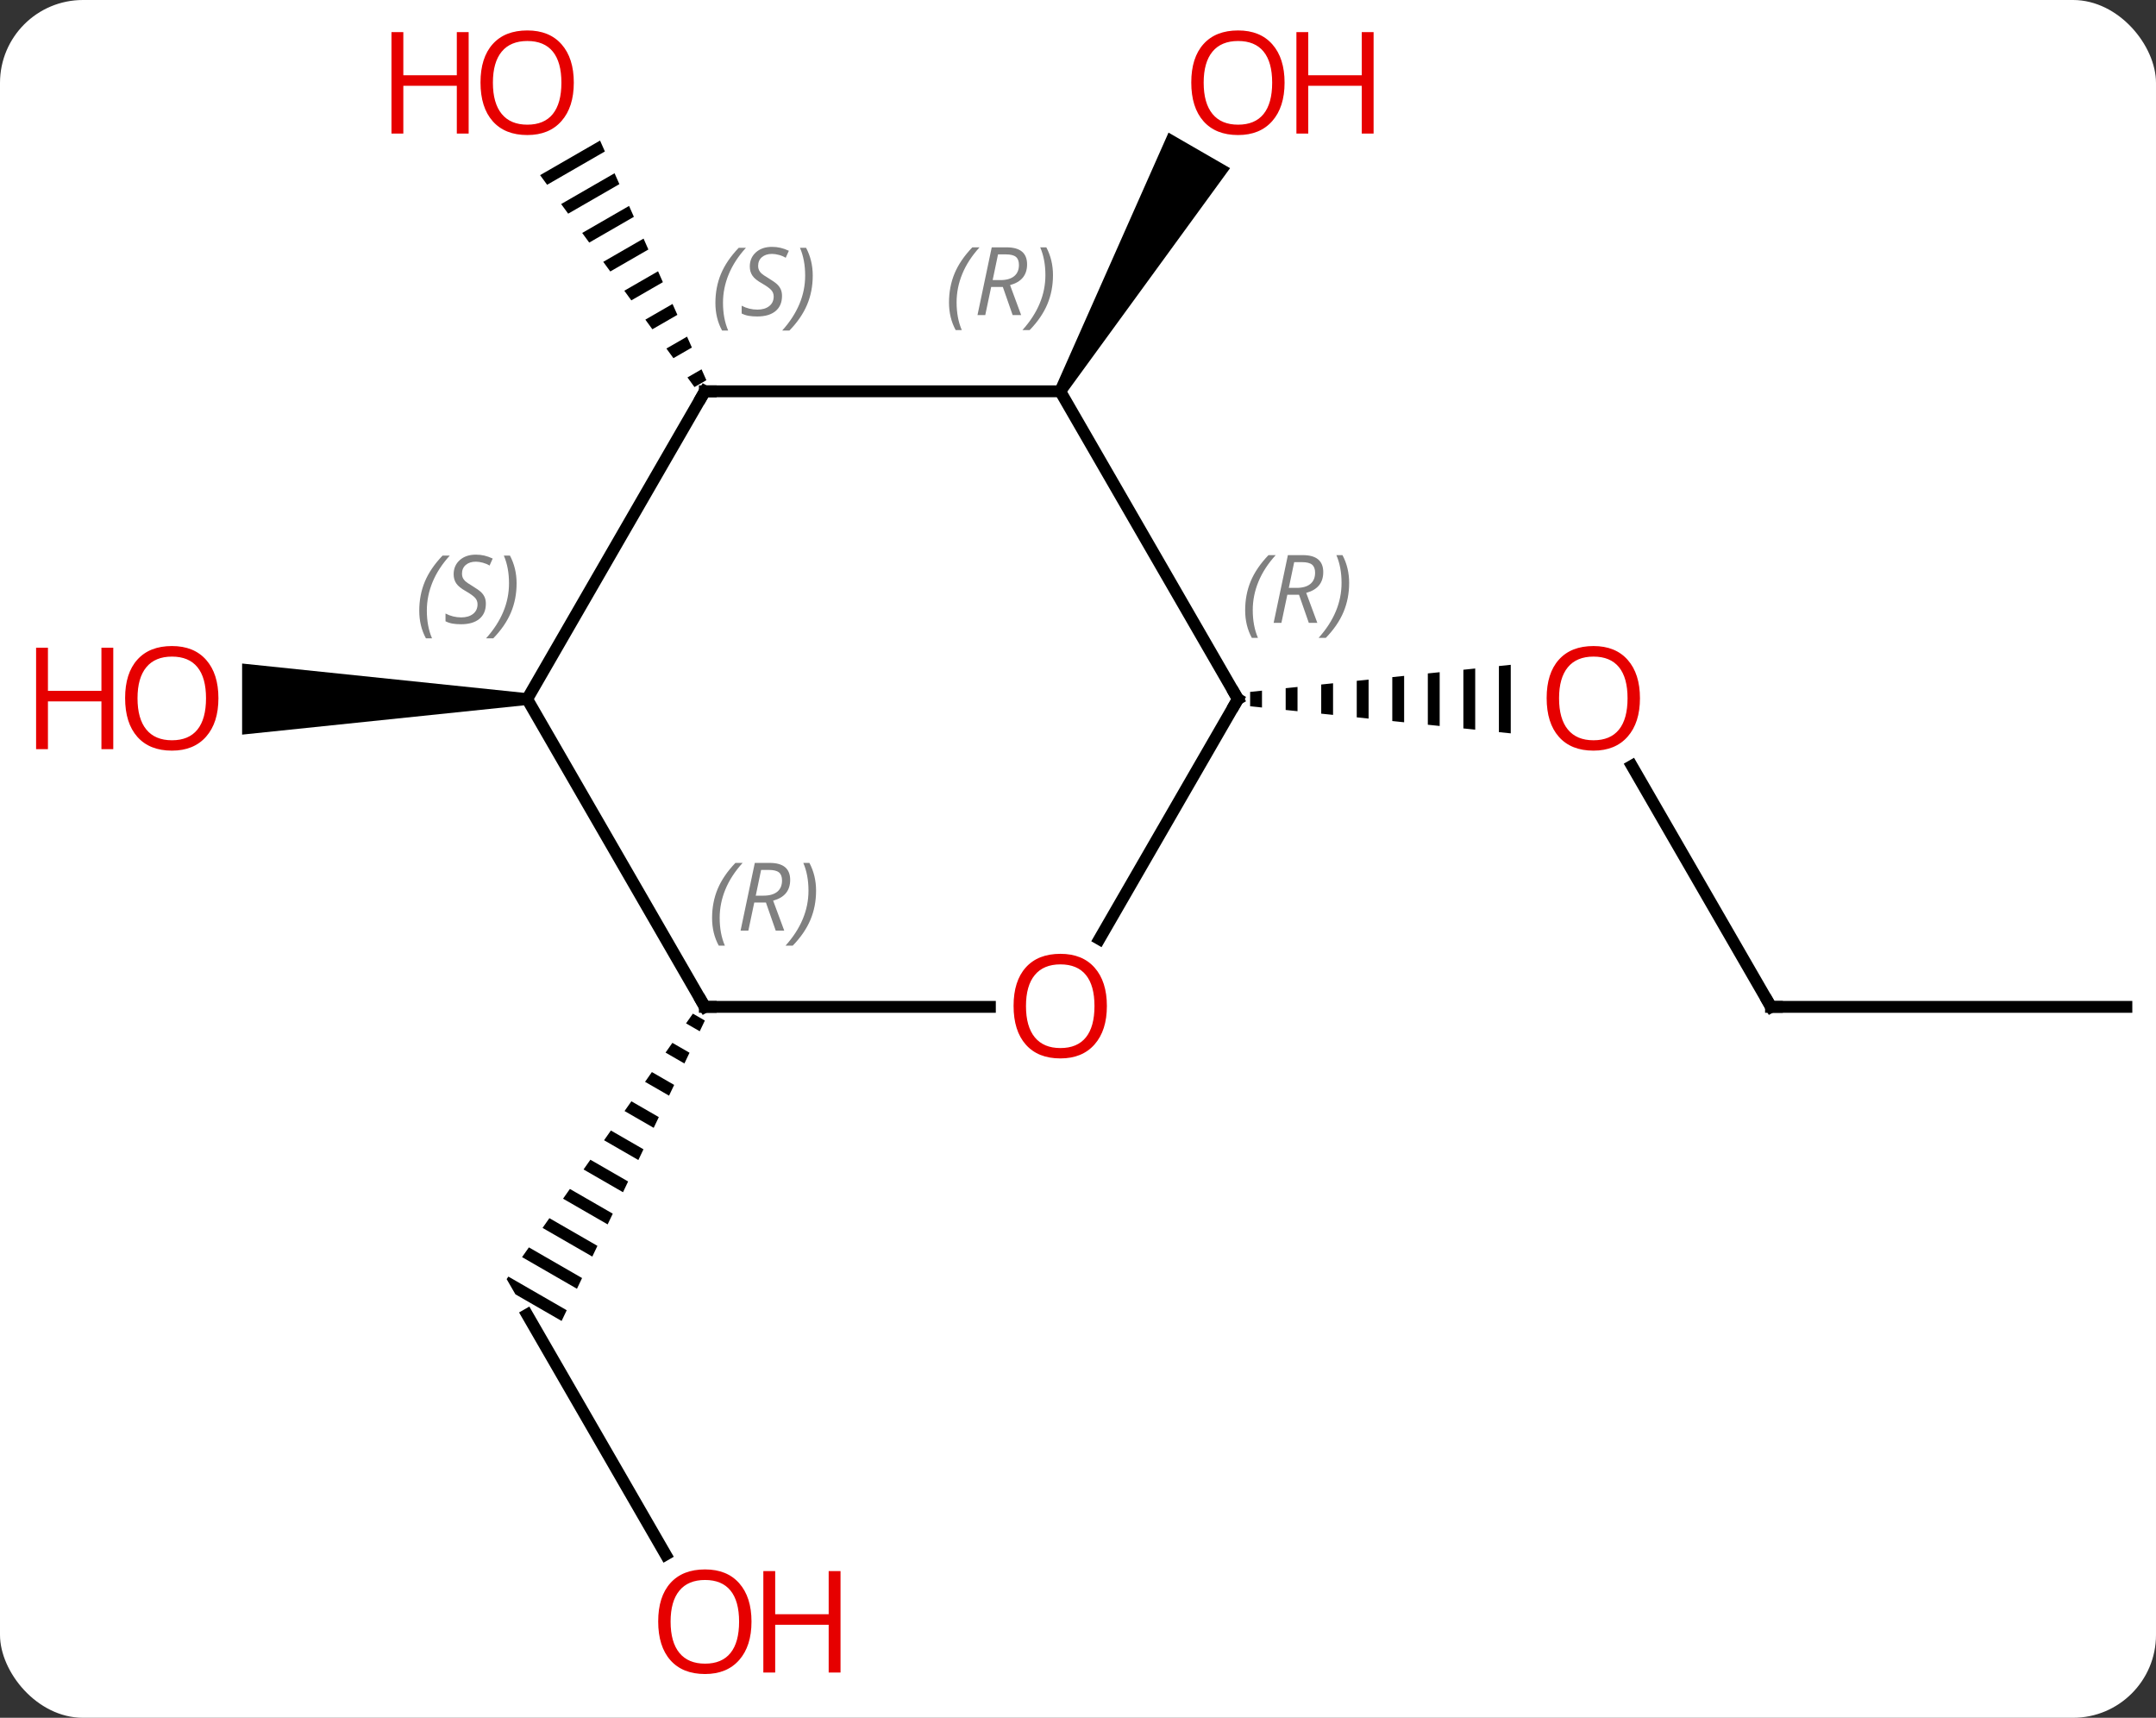 <svg width="182" viewBox="0 0 182 145" style="fill-opacity:1; color-rendering:auto; color-interpolation:auto; text-rendering:auto; stroke:black; stroke-linecap:square; stroke-miterlimit:10; shape-rendering:auto; stroke-opacity:1; fill:black; stroke-dasharray:none; font-weight:normal; stroke-width:1; font-family:'Open Sans'; font-style:normal; stroke-linejoin:miter; font-size:12; stroke-dashoffset:0; image-rendering:auto;" height="145" class="cas-substance-image" xmlns:xlink="http://www.w3.org/1999/xlink" xmlns="http://www.w3.org/2000/svg"><rect x="0" y="0" width="182" height="145" fill="#333333" stroke="none"/><svg class="cas-substance-single-component"><rect y="0" x="0" width="182" stroke="none" ry="7" rx="7" height="145" fill="white" class="cas-substance-group"/><svg y="0" x="0" width="182" viewBox="0 0 182 145" style="fill:black;" height="145" class="cas-substance-single-component-image"><svg><g><g transform="translate(97,72)" style="text-rendering:geometricPrecision; color-rendering:optimizeQuality; color-interpolation:linearRGB; stroke-linecap:butt; image-rendering:optimizeQuality;"><line y2="12.99" y1="-7.354" x2="52.5" x1="40.754" style="fill:none;"/><path style="stroke:none;" d="M9.531 -13.701 L8.531 -13.597 L8.531 -13.597 L8.531 -12.383 L8.531 -12.383 L9.531 -12.279 L9.531 -12.279 L9.531 -13.701 ZM12.531 -14.013 L11.531 -13.909 L11.531 -13.909 L11.531 -12.071 L11.531 -12.071 L12.531 -11.967 L12.531 -11.967 L12.531 -14.013 ZM15.531 -14.324 L14.531 -14.22 L14.531 -14.22 L14.531 -11.759 L14.531 -11.759 L15.531 -11.656 L15.531 -11.656 L15.531 -14.324 ZM18.531 -14.636 L17.531 -14.532 L17.531 -11.448 L18.531 -11.344 L18.531 -11.344 L18.531 -14.636 ZM21.531 -14.948 L20.531 -14.844 L20.531 -14.844 L20.531 -11.136 L20.531 -11.136 L21.531 -11.032 L21.531 -14.948 ZM24.531 -15.259 L23.531 -15.156 L23.531 -10.824 L24.531 -10.72 L24.531 -10.72 L24.531 -15.259 ZM27.531 -15.571 L26.531 -15.467 L26.531 -15.467 L26.531 -10.513 L26.531 -10.513 L27.531 -10.409 L27.531 -10.409 L27.531 -15.571 ZM30.531 -15.883 L29.531 -15.779 L29.531 -15.779 L29.531 -10.201 L29.531 -10.201 L30.531 -10.097 L30.531 -10.097 L30.531 -15.883 Z"/><line y2="12.99" y1="12.99" x2="82.5" x1="52.5" style="fill:none;"/><path style="stroke:none;" d="M-7.067 -38.72 L-7.933 -39.22 L1.641 -60.805 L6.837 -57.805 Z"/><line y2="59.225" y1="38.97" x2="-40.807" x1="-52.5" style="fill:none;"/><path style="stroke:none;" d="M-38.51 13.562 L-39.087 14.384 L-39.087 14.384 L-37.931 15.051 L-37.499 14.145 L-37.499 14.145 L-38.51 13.562 ZM-40.24 16.028 L-40.817 16.85 L-40.817 16.85 L-39.226 17.768 L-38.794 16.862 L-38.794 16.862 L-40.24 16.028 ZM-41.971 18.494 L-42.547 19.317 L-40.522 20.485 L-40.522 20.485 L-40.09 19.579 L-40.09 19.579 L-41.971 18.494 ZM-43.701 20.961 L-44.278 21.783 L-44.278 21.783 L-41.818 23.202 L-41.386 22.296 L-43.701 20.961 ZM-45.431 23.427 L-46.008 24.249 L-46.008 24.249 L-43.113 25.919 L-42.681 25.013 L-42.681 25.013 L-45.431 23.427 ZM-47.162 25.893 L-47.739 26.715 L-47.739 26.715 L-44.409 28.636 L-44.409 28.636 L-43.977 27.73 L-43.977 27.73 L-47.162 25.893 ZM-48.892 28.36 L-49.469 29.182 L-49.469 29.182 L-45.705 31.352 L-45.705 31.352 L-45.273 30.447 L-48.892 28.36 ZM-50.623 30.826 L-51.2 31.648 L-47 34.069 L-46.568 33.164 L-50.623 30.826 ZM-52.353 33.292 L-52.93 34.114 L-48.296 36.786 L-47.864 35.881 L-52.353 33.292 ZM-54.084 35.758 L-54.232 35.97 L-54.232 35.97 L-53.49 37.255 L-53.49 37.255 L-49.592 39.503 L-49.16 38.598 L-54.084 35.758 Z"/><path style="stroke:none;" d="M-46.346 -60.135 L-51.407 -57.216 L-50.814 -56.403 L-45.938 -59.215 L-45.938 -59.215 L-46.346 -60.135 ZM-45.122 -57.376 L-49.63 -54.777 L-49.037 -53.964 L-44.714 -56.457 L-44.714 -56.457 L-45.122 -57.376 ZM-43.898 -54.618 L-47.853 -52.337 L-47.853 -52.337 L-47.26 -51.524 L-43.49 -53.699 L-43.898 -54.618 ZM-42.674 -51.86 L-46.076 -49.898 L-46.076 -49.898 L-45.483 -49.085 L-42.267 -50.94 L-42.674 -51.86 ZM-41.451 -49.101 L-44.299 -47.459 L-44.299 -47.459 L-43.706 -46.646 L-41.043 -48.182 L-41.043 -48.182 L-41.451 -49.101 ZM-40.227 -46.343 L-42.522 -45.019 L-42.522 -45.019 L-41.93 -44.206 L-41.93 -44.206 L-39.819 -45.423 L-39.819 -45.423 L-40.227 -46.343 ZM-39.003 -43.584 L-40.745 -42.58 L-40.745 -42.58 L-40.153 -41.767 L-40.153 -41.767 L-38.595 -42.665 L-38.595 -42.665 L-39.003 -43.584 ZM-37.779 -40.826 L-38.968 -40.141 L-38.968 -40.141 L-38.376 -39.328 L-38.376 -39.328 L-37.372 -39.907 L-37.372 -39.907 L-37.779 -40.826 Z"/><path style="stroke:none;" d="M-52.5 -13.49 L-52.5 -12.49 L-76.562 -9.99 L-76.562 -15.99 Z"/><line y2="7.268" y1="-12.99" x2="-4.197" x1="7.5" style="fill:none;"/><line y2="-38.97" y1="-12.99" x2="-7.5" x1="7.5" style="fill:none;"/><line y2="12.99" y1="12.99" x2="-37.5" x1="-13.438" style="fill:none;"/><line y2="-38.97" y1="-38.97" x2="-37.5" x1="-7.5" style="fill:none;"/><line y2="-12.99" y1="12.99" x2="-52.5" x1="-37.5" style="fill:none;"/><line y2="-12.99" y1="-38.97" x2="-52.5" x1="-37.5" style="fill:none;"/></g><g transform="translate(97,72)" style="fill:rgb(230,0,0); text-rendering:geometricPrecision; color-rendering:optimizeQuality; image-rendering:optimizeQuality; font-family:'Open Sans'; stroke:rgb(230,0,0); color-interpolation:linearRGB;"><path style="stroke:none;" d="M41.438 -13.06 Q41.438 -10.998 40.398 -9.818 Q39.359 -8.638 37.516 -8.638 Q35.625 -8.638 34.594 -9.803 Q33.562 -10.967 33.562 -13.076 Q33.562 -15.17 34.594 -16.318 Q35.625 -17.467 37.516 -17.467 Q39.375 -17.467 40.406 -16.295 Q41.438 -15.123 41.438 -13.06 ZM34.609 -13.06 Q34.609 -11.326 35.352 -10.42 Q36.094 -9.513 37.516 -9.513 Q38.938 -9.513 39.664 -10.412 Q40.391 -11.31 40.391 -13.06 Q40.391 -14.795 39.664 -15.685 Q38.938 -16.576 37.516 -16.576 Q36.094 -16.576 35.352 -15.678 Q34.609 -14.779 34.609 -13.06 Z"/></g><g transform="translate(97,72)" style="stroke-linecap:butt; text-rendering:geometricPrecision; color-rendering:optimizeQuality; image-rendering:optimizeQuality; font-family:'Open Sans'; color-interpolation:linearRGB; stroke-miterlimit:5;"><path style="fill:none;" d="M52.25 12.557 L52.5 12.99 L53 12.99"/><path style="fill:rgb(230,0,0); stroke:none;" d="M11.438 -65.023 Q11.438 -62.961 10.398 -61.781 Q9.359 -60.601 7.516 -60.601 Q5.625 -60.601 4.594 -61.766 Q3.562 -62.93 3.562 -65.039 Q3.562 -67.133 4.594 -68.281 Q5.625 -69.43 7.516 -69.43 Q9.375 -69.43 10.406 -68.258 Q11.438 -67.086 11.438 -65.023 ZM4.609 -65.023 Q4.609 -63.289 5.352 -62.383 Q6.094 -61.476 7.516 -61.476 Q8.938 -61.476 9.664 -62.375 Q10.391 -63.273 10.391 -65.023 Q10.391 -66.758 9.664 -67.648 Q8.938 -68.539 7.516 -68.539 Q6.094 -68.539 5.352 -67.641 Q4.609 -66.742 4.609 -65.023 Z"/><path style="fill:rgb(230,0,0); stroke:none;" d="M18.953 -60.726 L17.953 -60.726 L17.953 -64.758 L13.438 -64.758 L13.438 -60.726 L12.438 -60.726 L12.438 -69.289 L13.438 -69.289 L13.438 -65.648 L17.953 -65.648 L17.953 -69.289 L18.953 -69.289 L18.953 -60.726 Z"/><path style="fill:rgb(230,0,0); stroke:none;" d="M-33.562 64.883 Q-33.562 66.945 -34.602 68.125 Q-35.641 69.305 -37.484 69.305 Q-39.375 69.305 -40.406 68.141 Q-41.438 66.976 -41.438 64.867 Q-41.438 62.773 -40.406 61.625 Q-39.375 60.476 -37.484 60.476 Q-35.625 60.476 -34.594 61.648 Q-33.562 62.82 -33.562 64.883 ZM-40.391 64.883 Q-40.391 66.617 -39.648 67.523 Q-38.906 68.43 -37.484 68.43 Q-36.062 68.43 -35.336 67.531 Q-34.609 66.633 -34.609 64.883 Q-34.609 63.148 -35.336 62.258 Q-36.062 61.367 -37.484 61.367 Q-38.906 61.367 -39.648 62.266 Q-40.391 63.164 -40.391 64.883 Z"/><path style="fill:rgb(230,0,0); stroke:none;" d="M-26.047 69.18 L-27.047 69.18 L-27.047 65.148 L-31.562 65.148 L-31.562 69.18 L-32.562 69.18 L-32.562 60.617 L-31.562 60.617 L-31.562 64.258 L-27.047 64.258 L-27.047 60.617 L-26.047 60.617 L-26.047 69.18 Z"/><path style="fill:rgb(230,0,0); stroke:none;" d="M-48.562 -65.023 Q-48.562 -62.961 -49.602 -61.781 Q-50.641 -60.601 -52.484 -60.601 Q-54.375 -60.601 -55.406 -61.766 Q-56.438 -62.93 -56.438 -65.039 Q-56.438 -67.133 -55.406 -68.281 Q-54.375 -69.43 -52.484 -69.43 Q-50.625 -69.43 -49.594 -68.258 Q-48.562 -67.086 -48.562 -65.023 ZM-55.391 -65.023 Q-55.391 -63.289 -54.648 -62.383 Q-53.906 -61.476 -52.484 -61.476 Q-51.062 -61.476 -50.336 -62.375 Q-49.609 -63.273 -49.609 -65.023 Q-49.609 -66.758 -50.336 -67.648 Q-51.062 -68.539 -52.484 -68.539 Q-53.906 -68.539 -54.648 -67.641 Q-55.391 -66.742 -55.391 -65.023 Z"/><path style="fill:rgb(230,0,0); stroke:none;" d="M-57.438 -60.726 L-58.438 -60.726 L-58.438 -64.758 L-62.953 -64.758 L-62.953 -60.726 L-63.953 -60.726 L-63.953 -69.289 L-62.953 -69.289 L-62.953 -65.648 L-58.438 -65.648 L-58.438 -69.289 L-57.438 -69.289 L-57.438 -60.726 Z"/><path style="fill:rgb(230,0,0); stroke:none;" d="M-78.562 -13.06 Q-78.562 -10.998 -79.602 -9.818 Q-80.641 -8.638 -82.484 -8.638 Q-84.375 -8.638 -85.406 -9.803 Q-86.438 -10.967 -86.438 -13.076 Q-86.438 -15.17 -85.406 -16.318 Q-84.375 -17.467 -82.484 -17.467 Q-80.625 -17.467 -79.594 -16.295 Q-78.562 -15.123 -78.562 -13.06 ZM-85.391 -13.06 Q-85.391 -11.326 -84.648 -10.42 Q-83.906 -9.513 -82.484 -9.513 Q-81.062 -9.513 -80.336 -10.412 Q-79.609 -11.31 -79.609 -13.06 Q-79.609 -14.795 -80.336 -15.685 Q-81.062 -16.576 -82.484 -16.576 Q-83.906 -16.576 -84.648 -15.678 Q-85.391 -14.779 -85.391 -13.06 Z"/><path style="fill:rgb(230,0,0); stroke:none;" d="M-87.438 -8.763 L-88.438 -8.763 L-88.438 -12.795 L-92.953 -12.795 L-92.953 -8.763 L-93.953 -8.763 L-93.953 -17.326 L-92.953 -17.326 L-92.953 -13.685 L-88.438 -13.685 L-88.438 -17.326 L-87.438 -17.326 L-87.438 -8.763 Z"/><path style="fill:none;" d="M7.25 -12.557 L7.5 -12.99 L7.25 -13.423"/></g><g transform="translate(97,72)" style="stroke-linecap:butt; font-size:8.4px; fill:gray; text-rendering:geometricPrecision; image-rendering:optimizeQuality; color-rendering:optimizeQuality; font-family:'Open Sans'; font-style:italic; stroke:gray; color-interpolation:linearRGB; stroke-miterlimit:5;"><path style="stroke:none;" d="M8.111 -20.486 Q8.111 -21.814 8.58 -22.939 Q9.049 -24.064 10.08 -25.142 L10.69 -25.142 Q9.721 -24.08 9.236 -22.908 Q8.752 -21.736 8.752 -20.502 Q8.752 -19.174 9.19 -18.158 L8.674 -18.158 Q8.111 -19.189 8.111 -20.486 ZM11.671 -21.799 L11.171 -19.424 L10.515 -19.424 L11.718 -25.142 L12.968 -25.142 Q14.703 -25.142 14.703 -23.705 Q14.703 -22.346 13.265 -21.955 L14.203 -19.424 L13.484 -19.424 L12.656 -21.799 L11.671 -21.799 ZM12.25 -24.549 Q11.859 -22.627 11.796 -22.377 L12.453 -22.377 Q13.203 -22.377 13.609 -22.705 Q14.015 -23.033 14.015 -23.658 Q14.015 -24.127 13.758 -24.338 Q13.5 -24.549 12.906 -24.549 L12.25 -24.549 ZM16.889 -22.799 Q16.889 -21.471 16.412 -20.338 Q15.936 -19.205 14.92 -18.158 L14.311 -18.158 Q16.248 -20.314 16.248 -22.799 Q16.248 -24.127 15.811 -25.142 L16.326 -25.142 Q16.889 -24.08 16.889 -22.799 Z"/></g><g transform="translate(97,72)" style="stroke-linecap:butt; fill:rgb(230,0,0); text-rendering:geometricPrecision; color-rendering:optimizeQuality; image-rendering:optimizeQuality; font-family:'Open Sans'; stroke:rgb(230,0,0); color-interpolation:linearRGB; stroke-miterlimit:5;"><path style="stroke:none;" d="M-3.562 12.92 Q-3.562 14.982 -4.602 16.162 Q-5.641 17.342 -7.484 17.342 Q-9.375 17.342 -10.406 16.177 Q-11.438 15.013 -11.438 12.904 Q-11.438 10.81 -10.406 9.662 Q-9.375 8.513 -7.484 8.513 Q-5.625 8.513 -4.594 9.685 Q-3.562 10.857 -3.562 12.92 ZM-10.391 12.92 Q-10.391 14.654 -9.648 15.56 Q-8.906 16.467 -7.484 16.467 Q-6.062 16.467 -5.336 15.568 Q-4.609 14.67 -4.609 12.92 Q-4.609 11.185 -5.336 10.295 Q-6.062 9.404 -7.484 9.404 Q-8.906 9.404 -9.648 10.303 Q-10.391 11.201 -10.391 12.92 Z"/></g><g transform="translate(97,72)" style="stroke-linecap:butt; font-size:8.4px; fill:gray; text-rendering:geometricPrecision; image-rendering:optimizeQuality; color-rendering:optimizeQuality; font-family:'Open Sans'; font-style:italic; stroke:gray; color-interpolation:linearRGB; stroke-miterlimit:5;"><path style="stroke:none;" d="M-16.889 -46.466 Q-16.889 -47.794 -16.42 -48.919 Q-15.952 -50.044 -14.92 -51.122 L-14.311 -51.122 Q-15.28 -50.06 -15.764 -48.888 Q-16.248 -47.716 -16.248 -46.482 Q-16.248 -45.153 -15.811 -44.138 L-16.327 -44.138 Q-16.889 -45.169 -16.889 -46.466 ZM-13.329 -47.778 L-13.829 -45.403 L-14.485 -45.403 L-13.282 -51.122 L-12.032 -51.122 Q-10.298 -51.122 -10.298 -49.685 Q-10.298 -48.325 -11.735 -47.935 L-10.798 -45.403 L-11.517 -45.403 L-12.345 -47.778 L-13.329 -47.778 ZM-12.751 -50.528 Q-13.142 -48.607 -13.204 -48.357 L-12.548 -48.357 Q-11.798 -48.357 -11.392 -48.685 Q-10.985 -49.013 -10.985 -49.638 Q-10.985 -50.107 -11.243 -50.318 Q-11.501 -50.528 -12.095 -50.528 L-12.751 -50.528 ZM-8.112 -48.778 Q-8.112 -47.45 -8.588 -46.318 Q-9.065 -45.185 -10.081 -44.138 L-10.69 -44.138 Q-8.752 -46.294 -8.752 -48.778 Q-8.752 -50.107 -9.19 -51.122 L-8.674 -51.122 Q-8.112 -50.06 -8.112 -48.778 Z"/><path style="fill:none; stroke:black;" d="M-37 12.99 L-37.5 12.99 L-37.75 12.557"/><path style="stroke:none;" d="M-36.889 5.494 Q-36.889 4.166 -36.42 3.041 Q-35.951 1.916 -34.92 0.838 L-34.31 0.838 Q-35.279 1.9 -35.764 3.072 Q-36.248 4.244 -36.248 5.478 Q-36.248 6.806 -35.81 7.822 L-36.326 7.822 Q-36.889 6.791 -36.889 5.494 ZM-33.328 4.181 L-33.828 6.556 L-34.485 6.556 L-33.282 0.838 L-32.032 0.838 Q-30.297 0.838 -30.297 2.275 Q-30.297 3.635 -31.735 4.025 L-30.797 6.556 L-31.516 6.556 L-32.344 4.181 L-33.328 4.181 ZM-32.75 1.431 Q-33.141 3.353 -33.203 3.603 L-32.547 3.603 Q-31.797 3.603 -31.391 3.275 Q-30.985 2.947 -30.985 2.322 Q-30.985 1.853 -31.242 1.642 Q-31.5 1.431 -32.094 1.431 L-32.75 1.431 ZM-28.111 3.181 Q-28.111 4.51 -28.588 5.642 Q-29.064 6.775 -30.08 7.822 L-30.689 7.822 Q-28.752 5.666 -28.752 3.181 Q-28.752 1.853 -29.189 0.838 L-28.674 0.838 Q-28.111 1.9 -28.111 3.181 Z"/><path style="fill:none; stroke:black;" d="M-37 -38.97 L-37.5 -38.97 L-37.75 -38.537"/><path style="stroke:none;" d="M-36.609 -46.427 Q-36.609 -47.755 -36.14 -48.88 Q-35.671 -50.005 -34.64 -51.083 L-34.031 -51.083 Q-34.999 -50.021 -35.484 -48.849 Q-35.968 -47.677 -35.968 -46.443 Q-35.968 -45.115 -35.531 -44.099 L-36.046 -44.099 Q-36.609 -45.13 -36.609 -46.427 ZM-30.986 -47.021 Q-30.986 -46.193 -31.533 -45.74 Q-32.08 -45.287 -33.08 -45.287 Q-33.486 -45.287 -33.799 -45.341 Q-34.111 -45.396 -34.392 -45.537 L-34.392 -46.193 Q-33.767 -45.865 -33.064 -45.865 Q-32.439 -45.865 -32.064 -46.162 Q-31.689 -46.458 -31.689 -46.974 Q-31.689 -47.287 -31.892 -47.513 Q-32.095 -47.74 -32.658 -48.068 Q-33.252 -48.396 -33.478 -48.724 Q-33.705 -49.052 -33.705 -49.505 Q-33.705 -50.24 -33.189 -50.701 Q-32.674 -51.162 -31.83 -51.162 Q-31.455 -51.162 -31.119 -51.083 Q-30.783 -51.005 -30.408 -50.833 L-30.674 -50.24 Q-30.924 -50.396 -31.244 -50.482 Q-31.564 -50.568 -31.83 -50.568 Q-32.361 -50.568 -32.681 -50.294 Q-33.002 -50.021 -33.002 -49.552 Q-33.002 -49.349 -32.931 -49.201 Q-32.861 -49.052 -32.72 -48.919 Q-32.58 -48.787 -32.158 -48.537 Q-31.595 -48.193 -31.392 -47.998 Q-31.189 -47.802 -31.088 -47.568 Q-30.986 -47.333 -30.986 -47.021 ZM-28.392 -48.74 Q-28.392 -47.412 -28.868 -46.279 Q-29.345 -45.146 -30.36 -44.099 L-30.97 -44.099 Q-29.032 -46.255 -29.032 -48.74 Q-29.032 -50.068 -29.47 -51.083 L-28.954 -51.083 Q-28.392 -50.021 -28.392 -48.74 Z"/><path style="stroke:none;" d="M-61.608 -20.447 Q-61.608 -21.775 -61.139 -22.9 Q-60.671 -24.025 -59.639 -25.104 L-59.03 -25.104 Q-59.999 -24.041 -60.483 -22.869 Q-60.968 -21.697 -60.968 -20.463 Q-60.968 -19.135 -60.53 -18.119 L-61.046 -18.119 Q-61.608 -19.15 -61.608 -20.447 ZM-55.986 -21.041 Q-55.986 -20.213 -56.533 -19.76 Q-57.08 -19.307 -58.08 -19.307 Q-58.486 -19.307 -58.798 -19.361 Q-59.111 -19.416 -59.392 -19.557 L-59.392 -20.213 Q-58.767 -19.885 -58.064 -19.885 Q-57.439 -19.885 -57.064 -20.182 Q-56.689 -20.479 -56.689 -20.994 Q-56.689 -21.307 -56.892 -21.533 Q-57.095 -21.76 -57.658 -22.088 Q-58.251 -22.416 -58.478 -22.744 Q-58.705 -23.072 -58.705 -23.525 Q-58.705 -24.26 -58.189 -24.721 Q-57.673 -25.182 -56.83 -25.182 Q-56.455 -25.182 -56.119 -25.104 Q-55.783 -25.025 -55.408 -24.854 L-55.673 -24.26 Q-55.923 -24.416 -56.244 -24.502 Q-56.564 -24.588 -56.83 -24.588 Q-57.361 -24.588 -57.681 -24.314 Q-58.001 -24.041 -58.001 -23.572 Q-58.001 -23.369 -57.931 -23.221 Q-57.861 -23.072 -57.72 -22.939 Q-57.58 -22.807 -57.158 -22.557 Q-56.595 -22.213 -56.392 -22.018 Q-56.189 -21.822 -56.087 -21.588 Q-55.986 -21.354 -55.986 -21.041 ZM-53.391 -22.76 Q-53.391 -21.432 -53.868 -20.299 Q-54.344 -19.166 -55.36 -18.119 L-55.969 -18.119 Q-54.032 -20.275 -54.032 -22.76 Q-54.032 -24.088 -54.469 -25.104 L-53.954 -25.104 Q-53.391 -24.041 -53.391 -22.76 Z"/></g></g></svg></svg></svg></svg>